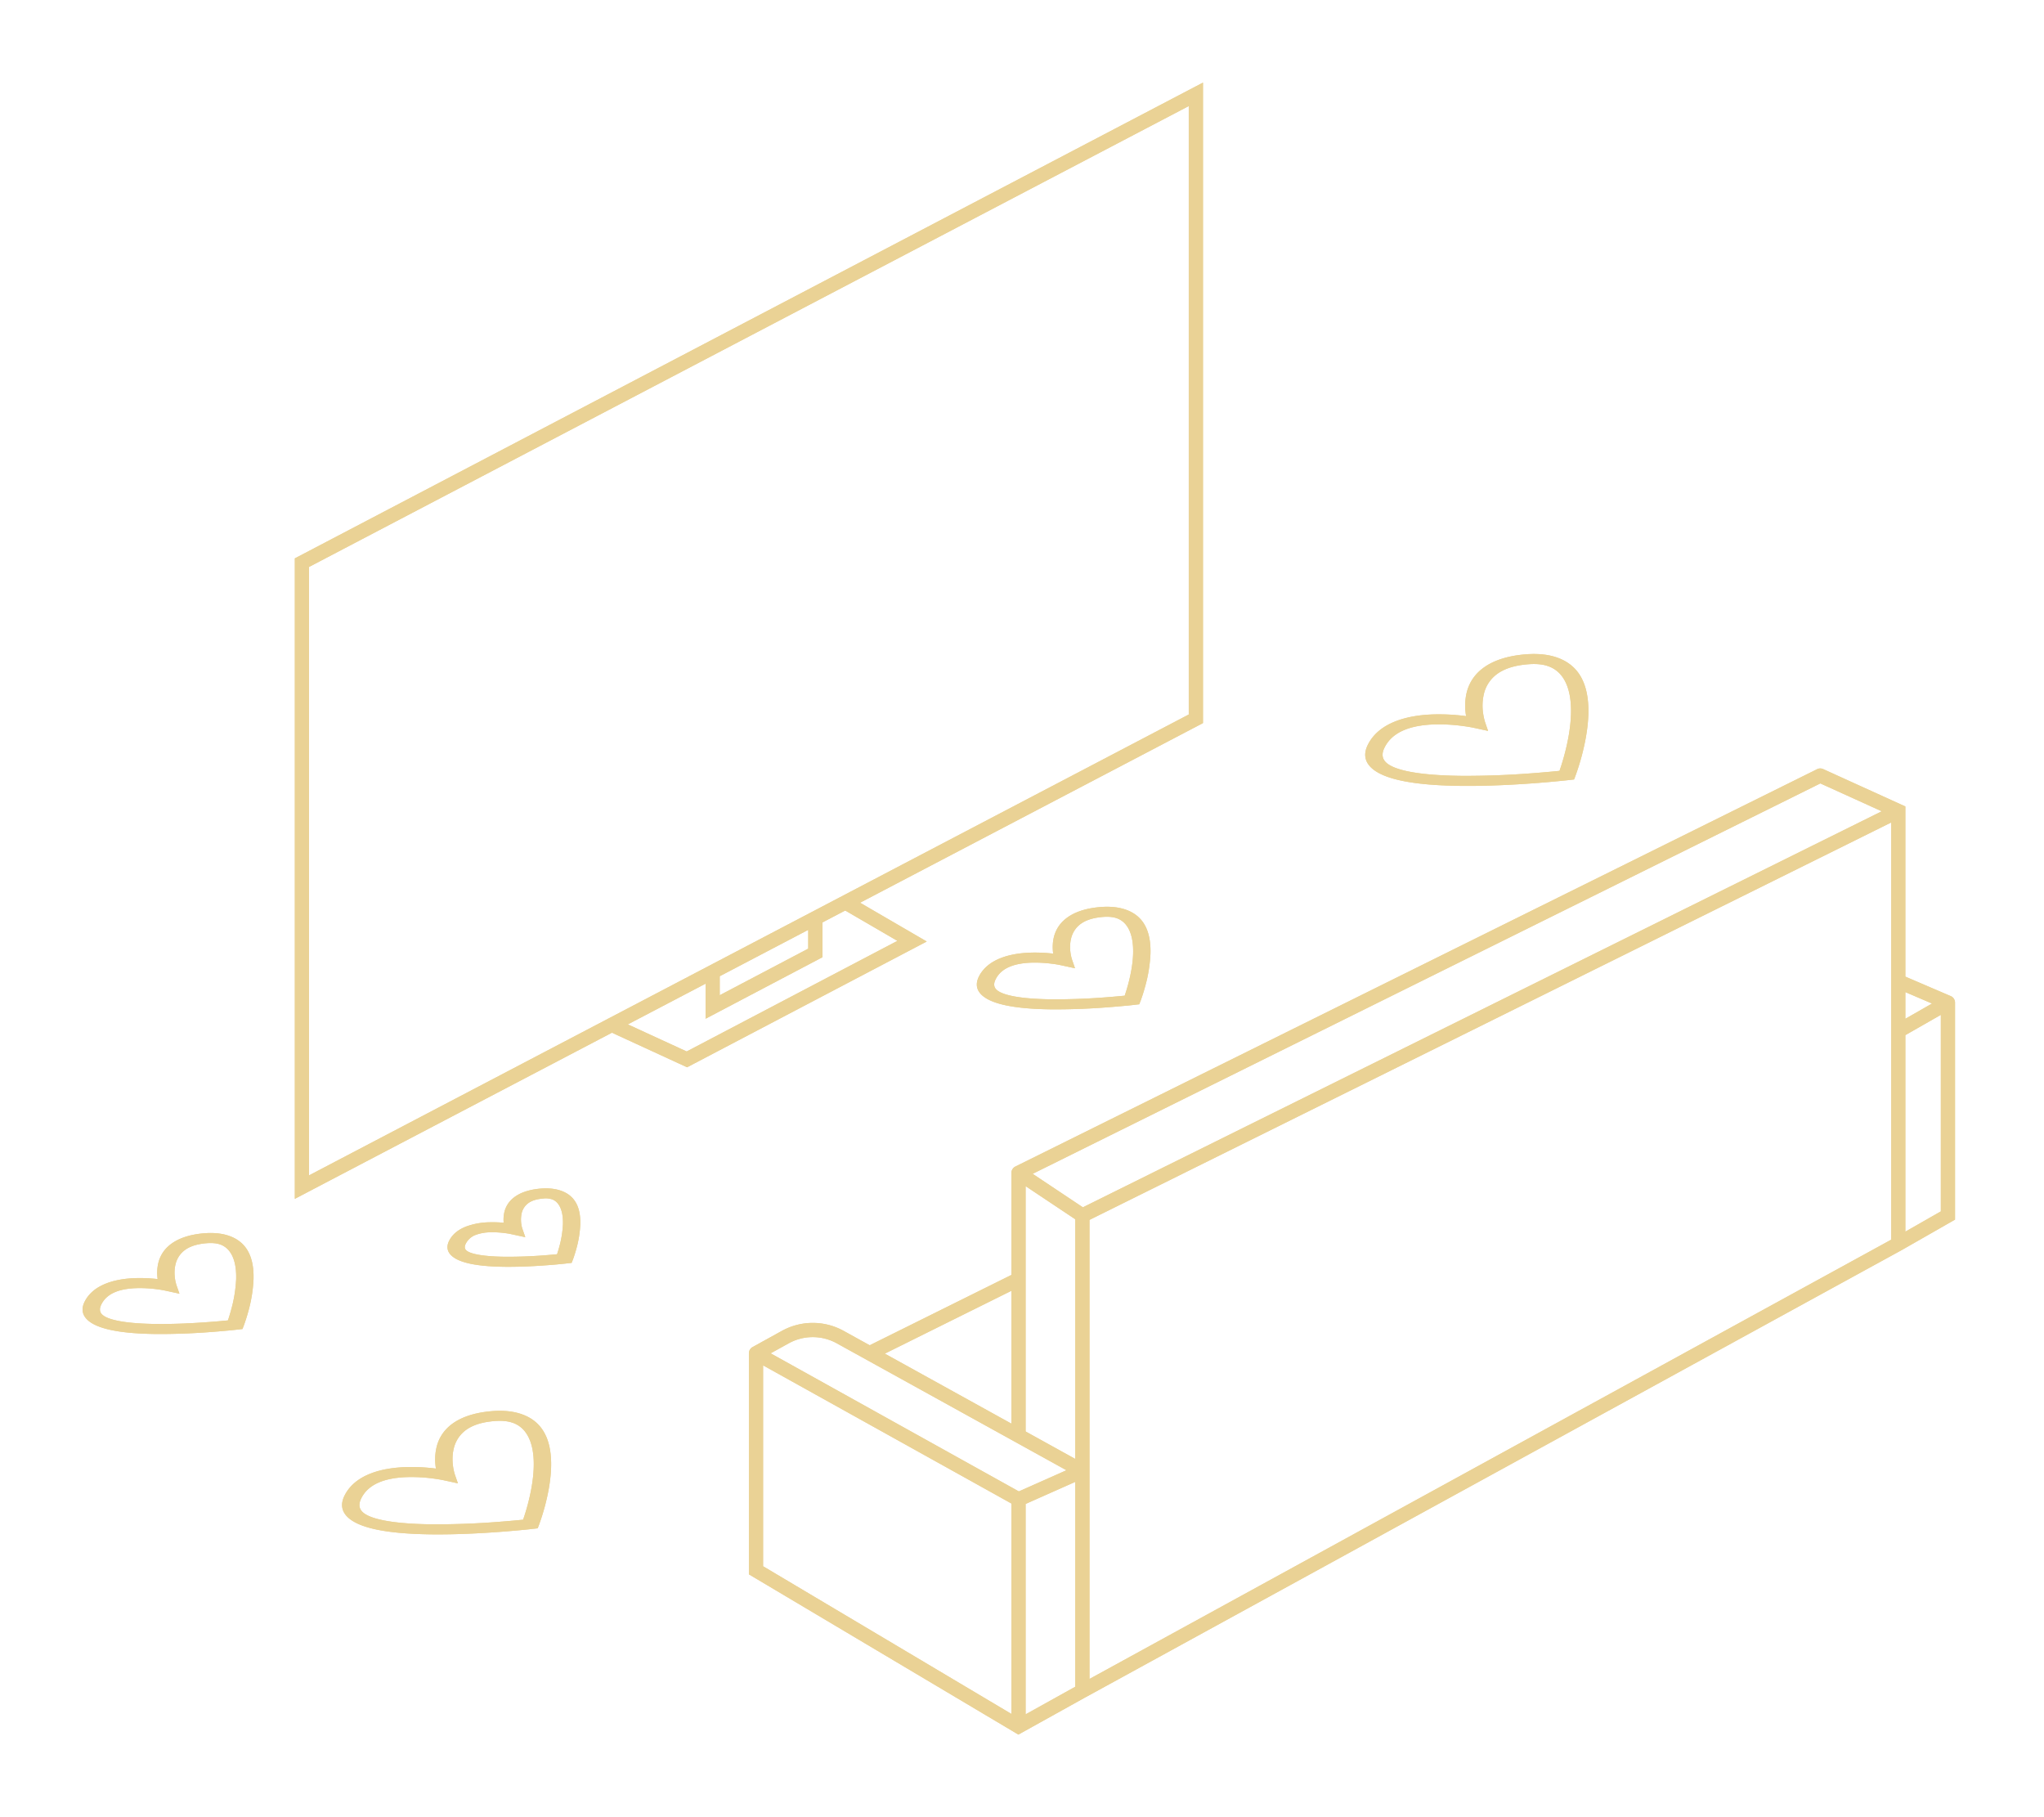 <svg width="99" height="88" fill="none" xmlns="http://www.w3.org/2000/svg"><g filter="url(#a)" fill-rule="evenodd" clip-rule="evenodd" fill="#EAD295"><path d="M58.266 4v31.016L39.835 44.67v1.685l-5.661 2.979v-1.699L14.28 58.055V27.04L58.266 4ZM34.86 47.275v.92l4.286-2.255v-.91l-4.286 2.245Zm-19.893-19.82V56.92l42.61-22.32V5.136l-42.61 22.32Z"/><path d="m41.192 43.445 3.695 2.149-11.608 6.091-3.679-1.693.288-.624 3.371 1.551 10.207-5.356-2.62-1.524.346-.594Zm46.817-6.196a.344.344 0 0 1 .295-.005l3.981 1.81v8.241l2.197.942a.344.344 0 0 1 .209.316v10.509l-2.584 1.476L52.59 82.186h-.002L49.325 84l-13.052-7.76V65.535c0-.125.068-.24.177-.301l1.42-.784a3.093 3.093 0 0 1 2.992 0l1.261.697 6.864-3.406V56.8c0-.13.074-.25.191-.308L88.01 37.25Zm-39.022 25.26-6.132 3.043 6.132 3.39v-6.433Zm.688 6.812 2.405 1.33V59.045l-2.405-1.604V69.32Zm.341-12.477 2.433 1.622 38.692-19.178-2.973-1.35-38.152 18.906ZM91.598 39.83l-38.83 19.246v22.23l38.83-21.272V39.829Zm.687 19.815 1.718-.981v-9.518l-1.718.982v9.517Zm0-10.309 1.292-.738-1.292-.554v1.292ZM52.08 81.683v-9.921l-2.405 1.069V83.02l2.405-1.337ZM48.987 83V72.81L36.96 66.12v9.728L48.987 83ZM37.325 65.537l12.023 6.687 2.305-1.025-11.124-6.147c-.724-.4-1.603-.4-2.327 0l-.877.485Zm34.602-30.57.148.428-.708-.153-.007-.002-.026-.005a8.713 8.713 0 0 0-.533-.084 8.594 8.594 0 0 0-1.33-.07c-.495.016-.991.087-1.41.252-.412.163-.783.428-1.002.87-.142.286-.109.492.007.645.117.154.342.285.688.394.71.224 1.818.318 3.04.33a41.837 41.837 0 0 0 3.415-.126 51.585 51.585 0 0 0 1.325-.116 11.204 11.204 0 0 0 .232-.754c.148-.548.301-1.27.323-1.978.023-.716-.09-1.385-.434-1.845a1.397 1.397 0 0 0-.637-.48c-.246-.094-.569-.141-1.015-.104-.737.06-1.214.253-1.536.504a1.67 1.67 0 0 0-.597.938 2.506 2.506 0 0 0-.035.94 2.817 2.817 0 0 0 .09.41l.002.006Zm3.96 2.572.082.239h-.008l-.024.003-.09.01-.339.034c-.29.029-.701.066-1.19.103-.977.073-2.275.143-3.538.13-1.247-.012-2.53-.106-3.43-.39-.458-.144-.843-.346-1.055-.625-.213-.28-.227-.607-.046-.973.268-.54.747-.906 1.338-1.138.583-.23 1.241-.317 1.838-.336a10.03 10.03 0 0 1 1.557.08l.028.004a2.79 2.79 0 0 1 .027-1.138c.096-.39.31-.811.754-1.158.453-.354 1.13-.617 2.093-.696.617-.051 1.152.01 1.594.177.434.164.738.413.95.695.418.56.526 1.316.503 2.047-.023.738-.182 1.485-.333 2.044a11.793 11.793 0 0 1-.293.923l-.005.013-.001.004-.411-.052Zm0 0 .412.053-.06.155-.27.03-.081-.238ZM51.92 46.461l.148.429-.708-.153-.004-.001-.019-.004a4.871 4.871 0 0 0-.393-.062 6.366 6.366 0 0 0-.982-.052c-.365.012-.722.064-1.02.182-.292.114-.561.304-.721.628-.103.207-.076.35 0 .45.078.102.23.193.479.272.517.163 1.336.234 2.262.244a31.74 31.74 0 0 0 2.58-.096 38.999 38.999 0 0 0 .932-.081l.01-.03c.041-.122.096-.295.152-.501.113-.415.228-.96.245-1.495.017-.541-.07-1.039-.322-1.376a.982.982 0 0 0-.446-.34c-.163-.061-.383-.096-.701-.07-.533.045-.871.182-1.1.36a1.22 1.22 0 0 0-.435.686c-.063.256-.053.51-.026.702a2.124 2.124 0 0 0 .063.29l.005.015v.003Zm2.909 1.966.081.238h-.006l-.019.003a12.893 12.893 0 0 1-.328.034c-.22.021-.535.05-.908.078a33.05 33.05 0 0 1-2.702.1c-.95-.01-1.944-.081-2.65-.304-.363-.114-.674-.276-.847-.503-.173-.228-.181-.49-.039-.779.21-.421.586-.711 1.056-.896.463-.182.982-.25 1.448-.265.411-.013.797.014 1.096.048-.03-.212-.04-.5.033-.798.075-.302.24-.632.592-.906.36-.282.898-.49 1.657-.552.49-.04.921.008 1.28.143.352.133.593.332.759.554.327.437.408 1.021.39 1.578a7.016 7.016 0 0 1-.254 1.56 8.92 8.92 0 0 1-.223.705l-.004.01-.001.004-.411-.052Zm0 0 .41.052-.06.155-.269.031-.081-.238ZM25.294 59.484l.149.429-.708-.153h-.002l-.012-.003a3.18 3.18 0 0 0-.28-.044 4.5 4.5 0 0 0-.695-.037 2.13 2.13 0 0 0-.698.123.879.879 0 0 0-.489.43c-.07.142-.048.231-.004.289.045.059.136.117.305.17.358.113.94.166 1.621.173a23.19 23.19 0 0 0 1.89-.07c.247-.019.457-.038.61-.052a6.42 6.42 0 0 0 .104-.347 4.94 4.94 0 0 0 .18-1.096c.012-.398-.052-.754-.229-.99a.64.64 0 0 0-.289-.224 1.002 1.002 0 0 0-.442-.041c-.364.03-.588.122-.74.24a.85.85 0 0 0-.3.478 1.485 1.485 0 0 0 .026.713l.003.01v.002Zm2.042 1.465.082.238h-.005l-.015.002-.052.006a24.669 24.669 0 0 1-.867.077c-.553.042-1.29.082-2.012.075-.705-.007-1.463-.06-2.01-.232-.283-.089-.534-.218-.673-.402-.14-.185-.144-.395-.034-.618.16-.325.453-.552.824-.698a3.435 3.435 0 0 1 1.125-.206c.254-.008.495.004.697.022a1.583 1.583 0 0 1 .035-.523c.057-.228.183-.483.457-.697.284-.222.708-.385 1.298-.434.384-.031.73.007 1.021.116.284.107.474.266.602.438.251.335.31.778.297 1.192a5.214 5.214 0 0 1-.189 1.162 6.643 6.643 0 0 1-.155.494l-.01.03-.004.008V61l-.412-.052Zm0 0 .411.052-.06.155-.27.031-.08-.238ZM22.03 71.404l.148.429-.708-.154h-.006l-.024-.006a8.104 8.104 0 0 0-.493-.078 7.942 7.942 0 0 0-1.23-.064c-.46.015-.915.08-1.3.232-.378.148-.72.393-.922.8-.13.264-.099.452.005.59.106.14.31.26.629.36.655.206 1.68.294 2.818.305a38.916 38.916 0 0 0 3.177-.118 47.881 47.881 0 0 0 1.213-.106 10.642 10.642 0 0 0 .212-.69c.138-.51.28-1.182.301-1.84.021-.666-.084-1.286-.402-1.711a1.28 1.28 0 0 0-.583-.441c-.222-.084-.516-.128-.925-.094-.68.056-1.117.233-1.412.463a1.541 1.541 0 0 0-.55.866c-.08.319-.067.634-.034.872a2.642 2.642 0 0 0 .078.361l.006.02.002.004Zm3.66 2.4.082.238h-.008l-.022.003-.085.01-.315.032c-.27.026-.654.06-1.11.095-.91.068-2.12.134-3.3.122-1.162-.012-2.362-.099-3.206-.365-.432-.136-.796-.327-.996-.591-.202-.266-.214-.574-.044-.918.25-.506.7-.85 1.257-1.069.548-.216 1.167-.297 1.727-.315a9.363 9.363 0 0 1 1.445.073 2.607 2.607 0 0 1 .03-1.04c.09-.366.289-.76.706-1.087.427-.333 1.065-.58 1.97-.655.58-.048 1.086.01 1.504.168.41.154.697.39.895.655.393.524.493 1.23.472 1.912-.022.69-.17 1.385-.311 1.907a11.059 11.059 0 0 1-.273.86l-.005.013v.003l-.001.001-.411-.052Zm0 0 .412.052-.06.155-.27.03-.081-.237ZM8.542 62.22l.149.429-.708-.153-.004-.001-.019-.004a5.282 5.282 0 0 0-.386-.061 6.247 6.247 0 0 0-.962-.05c-.358.011-.707.062-1 .177-.284.112-.548.298-.705.615-.1.203-.073.342 0 .44.076.099.224.188.468.265.506.16 1.31.23 2.22.239.892.009 1.821-.041 2.532-.095.355-.026.652-.053.86-.073l.052-.005.01-.028c.04-.118.093-.288.148-.491a6.62 6.62 0 0 0 .24-1.468c.017-.532-.067-1.02-.315-1.35a.96.96 0 0 0-.435-.333c-.16-.06-.373-.093-.685-.068-.521.043-.852.178-1.075.352a1.195 1.195 0 0 0-.426.672c-.062.251-.052.5-.026.689a2.069 2.069 0 0 0 .062.284l.004.015.001.004Zm2.852 1.932.081.239h-.006l-.019.002-.068.008-.254.026c-.217.02-.526.049-.893.076a32.53 32.53 0 0 1-2.655.099c-.934-.01-1.913-.08-2.609-.299-.357-.112-.664-.272-.834-.496-.171-.226-.18-.485-.039-.768.206-.416.577-.701 1.04-.883.456-.18.968-.247 1.427-.261.4-.013.776.013 1.07.046a2.109 2.109 0 0 1 .033-.78c.073-.297.236-.622.582-.892.355-.278.886-.483 1.633-.545.483-.04.909.009 1.263.142.347.13.585.328.749.546.322.43.401 1.005.384 1.553a6.898 6.898 0 0 1-.25 1.534 8.756 8.756 0 0 1-.22.692l-.003.01-.001.003-.411-.052Zm0 0 .41.052-.06.156-.269.03-.081-.238Z"/></g><path fill-rule="evenodd" clip-rule="evenodd" d="M58.266 4v31.016L39.835 44.67v1.685l-5.661 2.979v-1.699L14.28 58.055V27.04L58.266 4ZM34.86 47.275v.92l4.286-2.255v-.91l-4.286 2.245Zm-19.893-19.82V56.92l42.61-22.32V5.136l-42.61 22.32Z" fill="#EAD295"/><path fill-rule="evenodd" clip-rule="evenodd" d="m41.192 43.445 3.695 2.149-11.608 6.091-3.679-1.693.288-.624 3.371 1.551 10.207-5.356-2.62-1.524.346-.594Zm46.817-6.196a.344.344 0 0 1 .295-.005l3.981 1.81v8.241l2.197.942a.344.344 0 0 1 .209.316v10.509l-2.584 1.476L52.59 82.186h-.002L49.325 84l-13.052-7.76V65.535c0-.125.068-.24.177-.301l1.42-.784a3.093 3.093 0 0 1 2.992 0l1.261.697 6.864-3.406V56.8c0-.13.074-.25.191-.308L88.01 37.25Zm-39.022 25.26-6.132 3.043 6.132 3.39v-6.433Zm.688 6.812 2.405 1.33V59.045l-2.405-1.604V69.32Zm.341-12.477 2.433 1.622 38.692-19.178-2.973-1.35-38.152 18.906ZM91.598 39.83l-38.83 19.246v22.23l38.83-21.272V39.829Zm.687 19.815 1.718-.981v-9.518l-1.718.982v9.517Zm0-10.309 1.292-.738-1.292-.554v1.292ZM52.08 81.683v-9.921l-2.405 1.069V83.02l2.405-1.337ZM48.987 83V72.81L36.96 66.12v9.728L48.987 83ZM37.325 65.537l12.023 6.687 2.305-1.025-11.124-6.147c-.724-.4-1.603-.4-2.327 0l-.877.485Zm34.602-30.57.148.428-.708-.153-.007-.002-.026-.005a8.713 8.713 0 0 0-.533-.084 8.594 8.594 0 0 0-1.33-.07c-.495.016-.991.087-1.41.252-.412.163-.783.428-1.002.87-.142.286-.109.492.007.645.117.154.342.285.688.394.71.224 1.818.318 3.04.33a41.837 41.837 0 0 0 3.415-.126 51.585 51.585 0 0 0 1.325-.116 11.204 11.204 0 0 0 .232-.754c.148-.548.301-1.27.323-1.978.023-.716-.09-1.385-.434-1.845a1.397 1.397 0 0 0-.637-.48c-.246-.094-.569-.141-1.015-.104-.737.06-1.214.253-1.536.504a1.67 1.67 0 0 0-.597.938 2.506 2.506 0 0 0-.035.94 2.817 2.817 0 0 0 .09.41l.002.006Zm3.96 2.572.082.239h-.008l-.024.003-.09.01-.339.034c-.29.029-.701.066-1.19.103-.977.073-2.275.143-3.538.13-1.247-.012-2.53-.106-3.43-.39-.458-.144-.843-.346-1.055-.625-.213-.28-.227-.607-.046-.973.268-.54.747-.906 1.338-1.138.583-.23 1.241-.317 1.838-.336a10.03 10.03 0 0 1 1.557.08l.028.004a2.79 2.79 0 0 1 .027-1.138c.096-.39.31-.811.754-1.158.453-.354 1.13-.617 2.093-.696.617-.051 1.152.01 1.594.177.434.164.738.413.95.695.418.56.526 1.316.503 2.047-.023.738-.182 1.485-.333 2.044a11.793 11.793 0 0 1-.293.923l-.005.013-.001.004-.411-.052Zm0 0 .412.053-.06.155-.27.03-.081-.238ZM51.92 46.461l.148.429-.708-.153-.004-.001-.019-.004a4.871 4.871 0 0 0-.393-.062 6.366 6.366 0 0 0-.982-.052c-.365.012-.722.064-1.02.182-.292.114-.561.304-.721.628-.103.207-.076.35 0 .45.078.102.23.193.479.272.517.163 1.336.234 2.262.244a31.74 31.74 0 0 0 2.58-.096 38.999 38.999 0 0 0 .932-.081l.01-.03c.041-.122.096-.295.152-.501.113-.415.228-.96.245-1.495.017-.541-.07-1.039-.322-1.376a.982.982 0 0 0-.446-.34c-.163-.061-.383-.096-.701-.07-.533.045-.871.182-1.1.36a1.22 1.22 0 0 0-.435.686c-.063.256-.053.51-.026.702a2.124 2.124 0 0 0 .063.29l.005.015v.003Zm2.909 1.966.081.238h-.006l-.019.003a12.893 12.893 0 0 1-.328.034c-.22.021-.535.05-.908.078a33.05 33.05 0 0 1-2.702.1c-.95-.01-1.944-.081-2.65-.304-.363-.114-.674-.276-.847-.503-.173-.228-.181-.49-.039-.779.21-.421.586-.711 1.056-.896.463-.182.982-.25 1.448-.265.411-.013.797.014 1.096.048-.03-.212-.04-.5.033-.798.075-.302.24-.632.592-.906.36-.282.898-.49 1.657-.552.49-.04.921.008 1.28.143.352.133.593.332.759.554.327.437.408 1.021.39 1.578a7.016 7.016 0 0 1-.254 1.56 8.92 8.92 0 0 1-.223.705l-.004.01-.001.004-.411-.052Zm0 0 .41.052-.06.155-.269.031-.081-.238ZM25.294 59.484l.149.429-.708-.153h-.002l-.012-.003a3.18 3.18 0 0 0-.28-.044 4.5 4.5 0 0 0-.695-.037 2.13 2.13 0 0 0-.698.123.879.879 0 0 0-.489.43c-.07.142-.048.231-.004.289.045.059.136.117.305.17.358.113.94.166 1.621.173a23.19 23.19 0 0 0 1.89-.07c.247-.019.457-.038.61-.052a6.42 6.42 0 0 0 .104-.347 4.94 4.94 0 0 0 .18-1.096c.012-.398-.052-.754-.229-.99a.64.64 0 0 0-.289-.224 1.002 1.002 0 0 0-.442-.041c-.364.03-.588.122-.74.24a.85.85 0 0 0-.3.478 1.485 1.485 0 0 0 .026.713l.003.01v.002Zm2.042 1.465.082.238h-.005l-.015.002-.052.006a24.669 24.669 0 0 1-.867.077c-.553.042-1.29.082-2.012.075-.705-.007-1.463-.06-2.01-.232-.283-.089-.534-.218-.673-.402-.14-.185-.144-.395-.034-.618.16-.325.453-.552.824-.698a3.435 3.435 0 0 1 1.125-.206c.254-.008.495.004.697.022a1.583 1.583 0 0 1 .035-.523c.057-.228.183-.483.457-.697.284-.222.708-.385 1.298-.434.384-.031.73.007 1.021.116.284.107.474.266.602.438.251.335.31.778.297 1.192a5.214 5.214 0 0 1-.189 1.162 6.643 6.643 0 0 1-.155.494l-.01.03-.004.008V61l-.412-.052Zm0 0 .411.052-.06.155-.27.031-.08-.238ZM22.03 71.404l.148.429-.708-.154h-.006l-.024-.006a8.104 8.104 0 0 0-.493-.078 7.942 7.942 0 0 0-1.23-.064c-.46.015-.915.08-1.3.232-.378.148-.72.393-.922.8-.13.264-.099.452.005.59.106.14.31.26.629.36.655.206 1.68.294 2.818.305a38.916 38.916 0 0 0 3.177-.118 47.881 47.881 0 0 0 1.213-.106 10.642 10.642 0 0 0 .212-.69c.138-.51.28-1.182.301-1.84.021-.666-.084-1.286-.402-1.711a1.28 1.28 0 0 0-.583-.441c-.222-.084-.516-.128-.925-.094-.68.056-1.117.233-1.412.463a1.541 1.541 0 0 0-.55.866c-.08.319-.067.634-.034.872a2.642 2.642 0 0 0 .078.361l.006.02.002.004Zm3.66 2.4.082.238h-.008l-.022.003-.085.01-.315.032c-.27.026-.654.06-1.11.095-.91.068-2.12.134-3.3.122-1.162-.012-2.362-.099-3.206-.365-.432-.136-.796-.327-.996-.591-.202-.266-.214-.574-.044-.918.25-.506.7-.85 1.257-1.069.548-.216 1.167-.297 1.727-.315a9.363 9.363 0 0 1 1.445.073 2.607 2.607 0 0 1 .03-1.04c.09-.366.289-.76.706-1.087.427-.333 1.065-.58 1.97-.655.58-.048 1.086.01 1.504.168.41.154.697.39.895.655.393.524.493 1.23.472 1.912-.022.69-.17 1.385-.311 1.907a11.059 11.059 0 0 1-.273.86l-.005.013v.003l-.001.001-.411-.052Zm0 0 .412.052-.06.155-.27.03-.081-.237ZM8.542 62.22l.149.429-.708-.153-.004-.001-.019-.004a5.282 5.282 0 0 0-.386-.061 6.247 6.247 0 0 0-.962-.05c-.358.011-.707.062-1 .177-.284.112-.548.298-.705.615-.1.203-.073.342 0 .44.076.099.224.188.468.265.506.16 1.31.23 2.22.239.892.009 1.821-.041 2.532-.095.355-.026.652-.053.86-.073l.052-.005.01-.028c.04-.118.093-.288.148-.491a6.62 6.62 0 0 0 .24-1.468c.017-.532-.067-1.02-.315-1.35a.96.96 0 0 0-.435-.333c-.16-.06-.373-.093-.685-.068-.521.043-.852.178-1.075.352a1.195 1.195 0 0 0-.426.672c-.062.251-.052.5-.026.689a2.069 2.069 0 0 0 .062.284l.004.015.001.004Zm2.852 1.932.081.239h-.006l-.019.002-.068.008-.254.026c-.217.02-.526.049-.893.076a32.53 32.53 0 0 1-2.655.099c-.934-.01-1.913-.08-2.609-.299-.357-.112-.664-.272-.834-.496-.171-.226-.18-.485-.039-.768.206-.416.577-.701 1.04-.883.456-.18.968-.247 1.427-.261.4-.013.776.013 1.07.046a2.109 2.109 0 0 1 .033-.78c.073-.297.236-.622.582-.892.355-.278.886-.483 1.633-.545.483-.04.909.009 1.263.142.347.13.585.328.749.546.322.43.401 1.005.384 1.553a6.898 6.898 0 0 1-.25 1.534 8.756 8.756 0 0 1-.22.692l-.003.01-.001.003-.411-.052Zm0 0 .41.052-.06.156-.269.03-.081-.238Z" fill="#EAD295"/><defs><filter id="a" x="0" y="0" width="98.691" height="88" filterUnits="userSpaceOnUse" color-interpolation-filters="sRGB"><feFlood flood-opacity="0" result="BackgroundImageFix"/><feBlend in="SourceGraphic" in2="BackgroundImageFix" result="shape"/><feGaussianBlur stdDeviation="2" result="effect1_foregroundBlur_507_121"/></filter></defs></svg>
